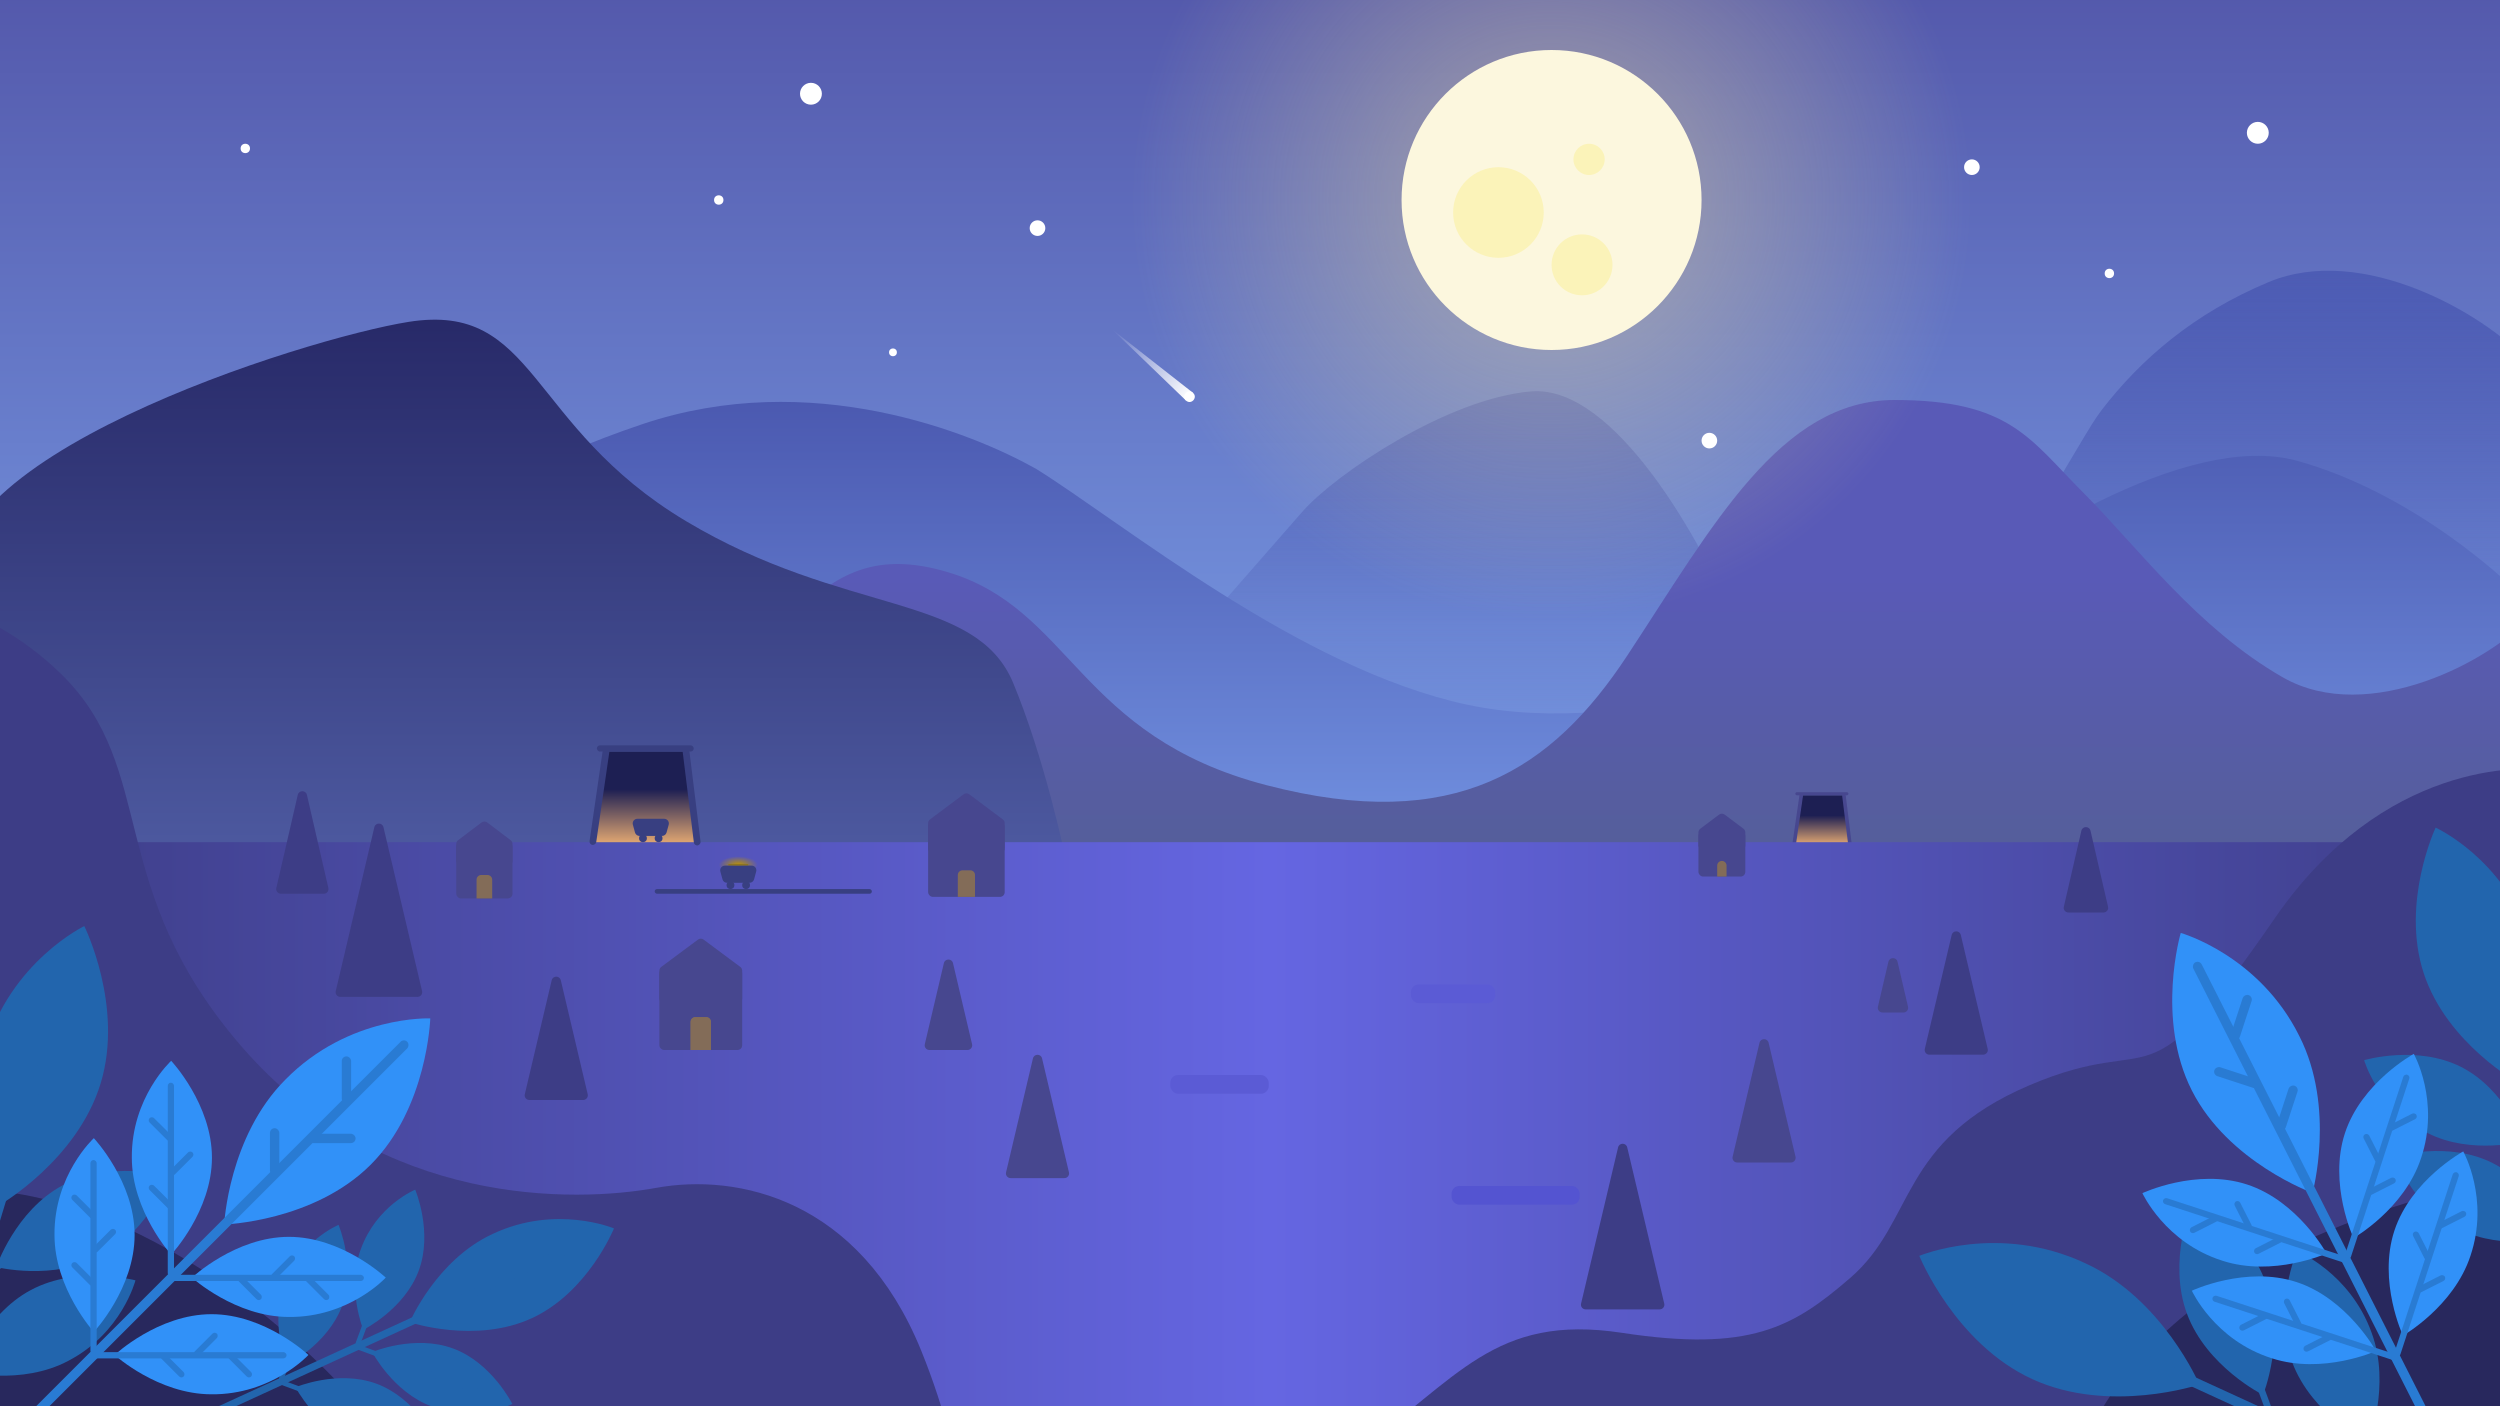 <svg width="1600" height="900" viewBox="0 0 1600 900" fill="none" xmlns="http://www.w3.org/2000/svg">
<rect x="0" y="0" width="1600" height="900" fill="#808080" stroke="none"/>
<g clip-path="url(#clip0_102_2)">
<rect width="1600" height="900" fill="white"/>
<rect x="-38" y="-72" width="1675" height="764" fill="url(#paint0_linear_102_2)"/>
<path d="M79.5 337C46.7 426.2 0.833 485.167 -18 503.5L-62 966.5L1696 1039C1678.17 763.667 1637.2 252.3 1616 229.5C1589.5 201 1512 155.5 1452 180.5C1404 200.5 1370 230 1345 262.5C1329.22 283.008 1298.1 351.6 1238.5 410C1178.9 468.4 1128.67 427 1111 399C1089.67 347.667 1033.6 246.1 980 250.5C926.4 254.9 854.5 303.5 833.5 327.5L746 427.5C704.667 467.167 606 539.7 542 512.5C478 485.3 438.667 397.167 427 356.5C406.333 308.167 346.7 284.1 319.5 262.5C285.5 235.5 227.5 208 181.5 243C135.5 278 120.5 225.5 79.5 337Z" fill="url(#paint1_linear_102_2)"/>
<path d="M1470.5 295C1542.1 315 1603 368.334 1624.5 392.5V674L-65 718V392.5C-16.167 408.333 99.4 432.7 171 403.5C260.5 367 276 317 411 271.5C519 235.1 622 277 663 300C718.5 334.5 832.2 428.2 939 451C1045.8 473.8 1179.5 421.5 1233 392.5C1282.33 351.667 1398.9 275 1470.5 295Z" fill="url(#paint2_linear_102_2)"/>
<path d="M420.5 502.5C354.9 581.7 270.833 608.833 237 612.5L1648 630C1646.33 542 1638.3 371.6 1619.5 394C1596 422 1516 465 1461 433.5C1406 402 1368 350 1333.5 315.5C1299 281 1286.5 256 1212.5 256C1139.48 256 1096.5 336 1041.5 419.5C993.424 492.488 931.5 534 810.5 502.5C689.5 471 686 389.5 606 366C526 342.5 502.5 403.5 420.5 502.5Z" fill="url(#paint3_linear_102_2)"/>
<path d="M-35 566.755L648.5 566.756H685.5C681.167 542.922 667.7 483.655 648.5 437.255C624.5 379.255 541 394.5 439 333.5C337 272.5 343.5 193 261.5 206C195.9 216.4 -57 295 -25.5 385L-35 566.755Z" fill="url(#paint4_linear_102_2)"/>
<g style="mix-blend-mode:darken">
<path d="M1153.54 509H1179.98L1184 540H1149L1153.54 509Z" fill="url(#paint5_linear_102_2)"/>
</g>
<g style="mix-blend-mode:darken">
<rect x="1149" y="507" width="34" height="2" rx="1" fill="#47478F"/>
</g>
<g style="mix-blend-mode:darken">
<rect x="1181.13" y="507.866" width="33.437" height="2.306" rx="1.153" transform="rotate(82.973 1181.13 507.866)" fill="#47478F"/>
</g>
<g style="mix-blend-mode:darken">
<rect x="1154.1" y="508.101" width="33.437" height="2.306" rx="1.153" transform="rotate(98.279 1154.1 508.101)" fill="#47478F"/>
</g>
<rect x="-38" y="539" width="1660" height="409" fill="url(#paint6_linear_102_2)"/>
<path d="M1456 587.5C1525.2 487.1 1614.83 490 1632 493L1659 989.5L1602.5 1005.5C1316.5 990.833 816.9 964.9 868.5 928.5C933 883 956 840.5 1038 853C1120 865.5 1147.5 849.5 1184 818C1226.35 781.447 1214.5 730.5 1299 694.5C1383.5 658.5 1369.5 713 1456 587.5Z" fill="#3D3D86"/>
<path d="M39 431.224C-11.4 382.024 -75.667 373.39 -101.5 375.224L-148 1045.72H623.5C625.333 1017.56 621.1 941.824 589.5 864.224C550 767.224 472 750.724 420 760.224C368 769.724 244 772.724 155 670.224C66 567.724 102 492.724 39 431.224Z" fill="#3D3D86"/>
<path d="M1339 913C1394.2 805.4 1544 762.5 1612 754.5L1647.5 990.5C1521.67 1009.5 1283.8 1020.6 1339 913Z" fill="#28285D"/>
<path d="M-40.421 761.616C80.104 751.694 195.62 856.272 238.313 909.802L56.618 1064.54C-25.947 967.698 -160.946 771.538 -40.421 761.616Z" fill="#28285D"/>
<path d="M-0.214 771.18C-0.214 771.18 -24.327 720.267 -9.371 670.979C6.943 615.339 53.946 592.693 53.946 592.693C53.946 592.693 79.396 643.989 64.44 693.277C49.484 742.565 -0.214 771.18 -0.214 771.18Z" fill="#2265AD"/>
<rect x="45.108" y="611.957" width="6" height="373" rx="3" transform="rotate(16.88 45.108 611.957)" fill="#2265AD"/>
<path d="M-21.05 804.189C-21.05 804.189 -56.328 791.587 -72.472 761.379C-90.963 727.545 -79.51 694.796 -79.51 694.796C-79.51 694.796 -43.424 706.949 -27.28 737.157C-11.137 767.365 -21.05 804.189 -21.05 804.189Z" fill="#2265AD"/>
<path d="M-22.698 877.885C-22.698 877.885 13.634 887.012 43.842 870.869C78.017 853.016 86.695 819.425 86.695 819.425C86.695 819.425 49.939 809.475 19.732 825.619C-10.476 841.762 -22.698 877.885 -22.698 877.885Z" fill="#2265AD"/>
<rect width="4" height="124" rx="2" transform="matrix(-0.471 -0.882 -0.882 0.471 75.374 827.945)" fill="#2265AD"/>
<path d="M-2.372 810.901C-2.372 810.901 33.96 820.028 64.168 803.885C98.343 786.033 107.02 752.441 107.02 752.441C107.02 752.441 70.265 742.492 40.057 758.635C9.849 774.778 -2.372 810.901 -2.372 810.901Z" fill="#2265AD"/>
<rect width="4" height="124" rx="2" transform="matrix(-0.471 -0.882 -0.882 0.471 95.699 760.961)" fill="#2265AD"/>
<path d="M262.211 846.232C262.211 846.232 279.262 806.269 315.361 789.687C355.821 770.639 392.937 786.183 392.937 786.183C392.937 786.183 376.349 827.114 340.25 843.696C304.151 860.278 262.211 846.232 262.211 846.232Z" fill="#2265AD"/>
<rect x="377.297" y="790.937" width="4.628" height="287.681" rx="2.314" transform="rotate(65.328 377.297 790.937)" fill="#2265AD"/>
<path d="M232.499 851.092C232.499 851.092 221.726 824.283 230.903 799.512C240.971 771.531 265.732 761.387 265.732 761.387C265.732 761.387 277.179 788.433 268.002 813.204C258.825 837.976 232.499 851.092 232.499 851.092Z" fill="#2265AD"/>
<rect x="260.406" y="770.929" width="3.085" height="95.637" rx="1.543" transform="rotate(20.328 260.406 770.929)" fill="#2265AD"/>
<path d="M183.439 873.628C183.439 873.628 172.666 846.819 181.843 822.048C191.911 794.067 216.672 783.923 216.672 783.923C216.672 783.923 228.119 810.969 218.942 835.741C209.765 860.512 183.439 873.628 183.439 873.628Z" fill="#2265AD"/>
<rect x="211.346" y="793.465" width="3.085" height="95.637" rx="1.543" transform="rotate(20.328 211.346 793.465)" fill="#2265AD"/>
<path d="M189.121 887.843C189.121 887.843 202.44 913.482 227.211 922.659C254.998 933.251 278.826 921.075 278.826 921.075C278.826 921.075 265.765 894.771 240.994 885.594C216.223 876.417 189.121 887.843 189.121 887.843Z" fill="#2265AD"/>
<rect width="3.085" height="95.637" rx="1.543" transform="matrix(0.347 -0.938 -0.938 -0.347 268.116 918.899)" fill="#2265AD"/>
<path d="M238.18 865.307C238.18 865.307 251.499 890.946 276.27 900.123C304.058 910.716 327.885 898.54 327.885 898.54C327.885 898.54 314.825 872.235 290.053 863.058C265.282 853.881 238.18 865.307 238.18 865.307Z" fill="#2265AD"/>
<rect width="3.085" height="95.637" rx="1.543" transform="matrix(0.347 -0.938 -0.938 -0.347 317.176 896.364)" fill="#2265AD"/>
<path d="M1407.62 886.088C1407.62 886.088 1384.24 831.289 1334.73 808.551C1279.25 782.431 1228.36 803.746 1228.36 803.746C1228.36 803.746 1251.1 859.872 1300.61 882.61C1350.11 905.349 1407.62 886.088 1407.62 886.088Z" fill="#2265AD"/>
<rect width="6.346" height="394.479" rx="3.173" transform="matrix(-0.417 0.909 0.909 0.417 1249.8 810.265)" fill="#2265AD"/>
<path d="M1448.36 892.751C1448.36 892.751 1463.13 855.99 1450.55 822.023C1436.74 783.654 1402.79 769.745 1402.79 769.745C1402.79 769.745 1387.09 806.831 1399.67 840.799C1412.26 874.766 1448.36 892.751 1448.36 892.751Z" fill="#2265AD"/>
<rect width="4.23" height="131.141" rx="2.115" transform="matrix(-0.938 0.347 0.347 0.938 1410.09 782.829)" fill="#2265AD"/>
<path d="M1515.63 923.654C1515.63 923.654 1530.4 886.893 1517.82 852.926C1504.01 814.556 1470.06 800.648 1470.06 800.648C1470.06 800.648 1454.36 837.734 1466.95 871.701C1479.53 905.668 1515.63 923.654 1515.63 923.654Z" fill="#2265AD"/>
<rect width="4.23" height="131.141" rx="2.115" transform="matrix(-0.938 0.347 0.347 0.938 1477.36 813.732)" fill="#2265AD"/>
<path d="M1440.57 912.244C1440.57 912.244 1422.3 947.401 1388.34 959.985C1350.23 974.51 1317.56 957.813 1317.56 957.813C1317.56 957.813 1335.47 921.744 1369.44 909.16C1403.4 896.576 1440.57 912.244 1440.57 912.244Z" fill="#2265AD"/>
<path d="M1612.6 693.603C1612.6 693.603 1633.83 646.022 1618.98 600.757C1602.74 549.646 1558.8 529.683 1558.8 529.683C1558.8 529.683 1536.34 577.646 1551.19 622.911C1566.05 668.177 1612.6 693.603 1612.6 693.603Z" fill="#2265AD"/>
<rect width="5.55" height="344.998" rx="2.775" transform="matrix(-0.95 0.312 0.312 0.95 1567.37 547.313)" fill="#2265AD"/>
<path d="M1635.61 791.804C1635.61 791.804 1602.2 801 1573.93 786.701C1541.96 770.904 1533.24 740.022 1533.24 740.022C1533.24 740.022 1567.02 730.057 1595.29 744.356C1623.55 758.655 1635.61 791.804 1635.61 791.804Z" fill="#2265AD"/>
<rect x="1543.88" y="747.665" width="3.7" height="114.691" rx="1.85" transform="rotate(-63.169 1543.88 747.665)" fill="#2265AD"/>
<path d="M1615.42 730.288C1615.42 730.288 1582.01 739.484 1553.74 725.185C1521.77 709.388 1513.05 678.507 1513.05 678.507C1513.05 678.507 1546.83 668.541 1575.1 682.84C1603.37 697.139 1615.42 730.288 1615.42 730.288Z" fill="#2265AD"/>
<rect x="1523.69" y="686.149" width="3.7" height="114.691" rx="1.85" transform="rotate(-63.169 1523.69 686.149)" fill="#2265AD"/>
<path d="M143.481 783.665C143.481 783.665 146.212 727.397 182.633 690.976C223.245 649.592 275.373 651.773 275.373 651.773C275.373 651.773 273.642 709.01 237.221 745.43C200.8 781.851 143.481 783.665 143.481 783.665Z" fill="#3191F8"/>
<rect x="258.5" y="664.598" width="6" height="373" rx="3" transform="rotate(45 258.5 664.598)" fill="#297BD3"/>
<rect x="218.73" y="676.083" width="6" height="30.072" rx="3" fill="#297BD3"/>
<rect x="172.768" y="722.045" width="6" height="30.072" rx="3" fill="#297BD3"/>
<rect width="6" height="30.072" rx="3" transform="matrix(0 -1 -1 0 227.574 731.596)" fill="#297BD3"/>
<path d="M109.547 802.956C109.547 802.956 84.373 775.214 84.373 740.963C84.01 702.408 109.547 678.923 109.547 678.923C109.547 678.923 135.646 706.65 135.646 740.901C135.646 775.151 109.547 802.956 109.547 802.956Z" fill="#3191F8"/>
<rect x="107.369" y="692.923" width="4" height="124" rx="2" fill="#297BD3"/>
<rect x="94.343" y="716.988" width="3.99" height="19.997" rx="1.995" transform="rotate(-45 94.343 716.988)" fill="#297BD3"/>
<rect x="94.343" y="760.211" width="3.99" height="19.997" rx="1.995" transform="rotate(-45 94.343 760.211)" fill="#297BD3"/>
<rect width="3.99" height="19.997" rx="1.995" transform="matrix(-0.707 -0.707 -0.707 0.707 124.604 738.932)" fill="#297BD3"/>
<path d="M60.05 852.453C60.05 852.453 34.875 824.712 34.875 790.461C34.513 751.906 60.05 728.42 60.05 728.42C60.05 728.42 86.148 756.147 86.148 790.398C86.148 824.649 60.05 852.453 60.05 852.453Z" fill="#3191F8"/>
<rect x="57.872" y="742.42" width="4" height="124" rx="2" fill="#297BD3"/>
<rect x="44.846" y="766.485" width="3.99" height="19.997" rx="1.995" transform="rotate(-45 44.846 766.485)" fill="#297BD3"/>
<rect x="44.846" y="809.708" width="3.99" height="19.997" rx="1.995" transform="rotate(-45 44.846 809.708)" fill="#297BD3"/>
<rect width="3.99" height="19.997" rx="1.995" transform="matrix(-0.707 -0.707 -0.707 0.707 75.107 788.429)" fill="#297BD3"/>
<path d="M73.359 867.177C73.359 867.177 101.1 892.351 135.351 892.351C173.907 892.713 197.392 867.177 197.392 867.177C197.392 867.177 169.665 841.078 135.414 841.078C101.163 841.078 73.359 867.177 73.359 867.177Z" fill="#3191F8"/>
<rect width="4" height="124" rx="2" transform="matrix(2.18557e-08 -1 -1 -2.18557e-08 183.392 869.355)" fill="#297BD3"/>
<rect width="3.99" height="19.997" rx="1.995" transform="matrix(0.707 -0.707 -0.707 -0.707 159.327 882.38)" fill="#297BD3"/>
<rect width="3.99" height="19.997" rx="1.995" transform="matrix(0.707 -0.707 -0.707 -0.707 116.104 882.38)" fill="#297BD3"/>
<rect x="137.383" y="852.119" width="3.99" height="19.997" rx="1.995" transform="rotate(45 137.383 852.119)" fill="#297BD3"/>
<path d="M122.856 817.68C122.856 817.68 150.598 842.854 184.849 842.854C223.404 843.216 246.89 817.68 246.89 817.68C246.89 817.68 219.163 791.581 184.912 791.581C150.661 791.581 122.856 817.68 122.856 817.68Z" fill="#3191F8"/>
<rect width="4" height="124" rx="2" transform="matrix(2.18557e-08 -1 -1 -2.18557e-08 232.89 819.858)" fill="#297BD3"/>
<rect width="3.99" height="19.997" rx="1.995" transform="matrix(0.707 -0.707 -0.707 -0.707 208.825 832.883)" fill="#297BD3"/>
<rect width="3.99" height="19.997" rx="1.995" transform="matrix(0.707 -0.707 -0.707 -0.707 165.601 832.883)" fill="#297BD3"/>
<rect x="186.881" y="802.622" width="3.99" height="19.997" rx="1.995" transform="rotate(45 186.881 802.622)" fill="#297BD3"/>
<path d="M1480 763.457C1480 763.457 1494.91 709.131 1471.62 663.187C1445.9 611.222 1395.68 597.078 1395.68 597.078C1395.68 597.078 1379.52 652.013 1402.8 697.957C1426.09 743.901 1480 763.457 1480 763.457Z" fill="#3191F8"/>
<rect width="6" height="373" rx="3" transform="matrix(-0.892 0.452 0.452 0.892 1407.73 614.516)" fill="#297BD3"/>
<rect width="6" height="30.072" rx="3" transform="matrix(-0.95 -0.311 -0.311 0.95 1441.95 637.803)" fill="#297BD3"/>
<rect width="6" height="30.072" rx="3" transform="matrix(-0.95 -0.311 -0.311 0.95 1471.33 695.783)" fill="#297BD3"/>
<rect x="1416.27" y="687.811" width="6" height="30.072" rx="3" transform="rotate(-71.875 1416.27 687.811)" fill="#297BD3"/>
<path d="M1506.25 792.347C1506.25 792.347 1538.8 773.813 1549.46 741.262C1561.8 704.732 1544.83 674.468 1544.83 674.468C1544.83 674.468 1511.4 692.7 1500.75 725.251C1490.09 757.803 1506.25 792.347 1506.25 792.347Z" fill="#3191F8"/>
<rect width="4" height="124" rx="2" transform="matrix(-0.95 -0.311 -0.311 0.95 1542.55 688.451)" fill="#297BD3"/>
<rect width="3.99" height="19.997" rx="1.995" transform="matrix(-0.452 -0.892 -0.892 0.452 1547.44 715.374)" fill="#297BD3"/>
<rect width="3.99" height="19.997" rx="1.995" transform="matrix(-0.452 -0.892 -0.892 0.452 1533.99 756.452)" fill="#297BD3"/>
<rect x="1511.85" y="726.815" width="3.99" height="19.997" rx="1.995" transform="rotate(-26.875 1511.85 726.815)" fill="#297BD3"/>
<path d="M1537.89 854.787C1537.89 854.787 1570.44 836.253 1581.1 803.701C1593.44 767.172 1576.47 736.908 1576.47 736.908C1576.47 736.908 1543.04 755.14 1532.39 787.691C1521.73 820.242 1537.89 854.787 1537.89 854.787Z" fill="#3191F8"/>
<rect width="4" height="124" rx="2" transform="matrix(-0.95 -0.311 -0.311 0.95 1574.19 750.891)" fill="#297BD3"/>
<rect width="3.99" height="19.997" rx="1.995" transform="matrix(-0.452 -0.892 -0.892 0.452 1579.08 777.813)" fill="#297BD3"/>
<rect width="3.99" height="19.997" rx="1.995" transform="matrix(-0.452 -0.892 -0.892 0.452 1565.64 818.892)" fill="#297BD3"/>
<rect x="1543.5" y="789.255" width="3.99" height="19.997" rx="1.995" transform="rotate(-26.875 1543.5 789.255)" fill="#297BD3"/>
<path d="M1520.66 864.639C1520.66 864.639 1486.46 879.934 1453.91 869.279C1417.16 857.629 1402.78 826.053 1402.78 826.053C1402.78 826.053 1437.25 809.875 1469.8 820.53C1502.35 831.185 1520.66 864.639 1520.66 864.639Z" fill="#3191F8"/>
<rect x="1415.41" y="832.478" width="4" height="124" rx="2" transform="rotate(-71.875 1415.41 832.478)" fill="#297BD3"/>
<rect x="1434.23" y="852.344" width="3.99" height="19.997" rx="1.995" transform="rotate(-116.875 1434.23 852.344)" fill="#297BD3"/>
<rect x="1475.31" y="865.79" width="3.99" height="19.997" rx="1.995" transform="rotate(-116.875 1475.31 865.79)" fill="#297BD3"/>
<rect width="3.99" height="19.997" rx="1.995" transform="matrix(-0.892 0.452 0.452 0.892 1464.5 830.411)" fill="#297BD3"/>
<path d="M1489.02 802.2C1489.02 802.2 1454.82 817.494 1422.27 806.839C1385.51 795.189 1371.14 763.614 1371.14 763.614C1371.14 763.614 1405.61 747.436 1438.16 758.091C1470.71 768.746 1489.02 802.2 1489.02 802.2Z" fill="#3191F8"/>
<rect x="1383.77" y="770.039" width="4" height="124" rx="2" transform="rotate(-71.875 1383.77 770.039)" fill="#297BD3"/>
<rect x="1402.58" y="789.904" width="3.99" height="19.997" rx="1.995" transform="rotate(-116.875 1402.58 789.904)" fill="#297BD3"/>
<rect x="1443.66" y="803.351" width="3.99" height="19.997" rx="1.995" transform="rotate(-116.875 1443.66 803.351)" fill="#297BD3"/>
<rect width="3.99" height="19.997" rx="1.995" transform="matrix(-0.892 0.452 0.452 0.892 1432.85 767.972)" fill="#297BD3"/>
<circle opacity="0.3" cx="993" cy="128" r="269" fill="url(#paint7_radial_102_2)"/>
<circle cx="993" cy="128" r="96" fill="#FCF7DE"/>
<circle cx="959" cy="136" r="29" fill="#FBF3B9"/>
<circle cx="1012.5" cy="169.5" r="19.5" fill="#FBF3B9"/>
<circle cx="1017" cy="102" r="10" fill="#FBF3B9"/>
<circle cx="519" cy="60" r="7" fill="white"/>
<circle cx="1445" cy="85" r="7" fill="white"/>
<circle cx="664" cy="146" r="5" fill="white"/>
<circle cx="571.5" cy="225.5" r="2.5" fill="white"/>
<circle cx="1094" cy="282" r="5" fill="white"/>
<circle cx="1262" cy="107" r="5" fill="white"/>
<circle cx="460" cy="128" r="3" fill="white"/>
<circle cx="1350" cy="175" r="3" fill="white"/>
<circle cx="157" cy="95" r="3" fill="white"/>
<circle cx="761.297" cy="253.903" r="3.333" transform="rotate(-48.99 761.297 253.903)" fill="white"/>
<path d="M711.826 210.884L763.484 251.387L759.109 256.418L711.826 210.884Z" fill="url(#paint8_linear_102_2)"/>
<path d="M1035.58 734.313C1036.31 731.236 1040.69 731.236 1041.42 734.313L1065.12 834.308C1065.57 836.192 1064.14 838 1062.21 838H1014.79C1012.86 838 1011.43 836.192 1011.88 834.308L1035.58 734.313Z" fill="#3D3D86"/>
<path d="M1332.08 531.667C1332.79 528.567 1337.21 528.567 1337.92 531.667L1349.15 580.325C1349.59 582.205 1348.16 584 1346.23 584H1323.77C1321.84 584 1320.41 582.205 1320.85 580.325L1332.08 531.667Z" fill="#3D3D86"/>
<path d="M1126.08 667.374C1126.81 664.293 1131.19 664.293 1131.92 667.374L1149.13 740.311C1149.57 742.195 1148.15 744 1146.21 744H1111.79C1109.85 744 1108.43 742.195 1108.87 740.311L1126.08 667.374Z" fill="#47478F"/>
<path d="M661.08 677.374C661.807 674.293 666.193 674.293 666.92 677.374L684.13 750.311C684.574 752.195 683.145 754 681.21 754H646.79C644.855 754 643.426 752.195 643.87 750.311L661.08 677.374Z" fill="#47478F"/>
<path d="M604.08 616.411C604.805 613.327 609.195 613.327 609.92 616.411L622.132 668.313C622.576 670.196 621.147 672 619.212 672H594.788C592.853 672 591.424 670.196 591.868 668.313L604.08 616.411Z" fill="#47478F"/>
<path d="M1249.08 598.374C1249.81 595.293 1254.19 595.293 1254.92 598.374L1272.13 671.311C1272.57 673.195 1271.15 675 1269.21 675H1234.79C1232.85 675 1231.43 673.195 1231.87 671.311L1249.08 598.374Z" fill="#3D3D86"/>
<path d="M1208.58 615.521C1209.3 612.43 1213.7 612.43 1214.42 615.521L1221.14 644.318C1221.58 646.2 1220.15 648 1218.22 648H1204.78C1202.85 648 1201.42 646.2 1201.86 644.318L1208.58 615.521Z" fill="#47478F"/>
<path d="M353.08 627.374C353.807 624.293 358.193 624.293 358.92 627.374L376.13 700.311C376.574 702.195 375.145 704 373.21 704H338.79C336.855 704 335.426 702.195 335.87 700.311L353.08 627.374Z" fill="#3D3D86"/>
<path d="M239.58 529.398C240.306 526.315 244.694 526.315 245.42 529.398L270.131 634.312C270.575 636.196 269.146 638 267.211 638H217.789C215.854 638 214.425 636.196 214.869 634.312L239.58 529.398Z" fill="#3D3D86"/>
<path d="M190.577 508.696C191.291 505.594 195.709 505.594 196.423 508.696L210.154 568.327C210.587 570.206 209.159 572 207.231 572H179.769C177.841 572 176.413 570.206 176.846 568.327L190.577 508.696Z" fill="#3D3D86"/>
<rect x="749" y="688" width="63" height="12" rx="5" fill="#5B5BD5"/>
<rect x="929" y="759" width="82" height="12" rx="5" fill="#5454D1"/>
<rect x="903" y="630" width="54" height="12" rx="5" fill="#5B5BD5"/>
<path d="M388.556 481H438.422L446 539H380L388.556 481Z" fill="url(#paint9_linear_102_2)"/>
<rect x="382" y="477" width="62" height="4" rx="2" fill="#383F81"/>
<rect x="440.958" y="478.623" width="62.653" height="4.321" rx="2.16" transform="rotate(82.973 440.958 478.623)" fill="#383F81"/>
<rect x="558" y="572" width="139" height="3" rx="1.5" transform="rotate(180 558 572)" fill="#383F81"/>
<rect x="390.298" y="479.062" width="62.653" height="4.321" rx="2.16" transform="rotate(98.279 390.298 479.062)" fill="#383F81"/>
<ellipse cx="472.5" cy="553.5" rx="12.5" ry="5.5" fill="url(#paint10_radial_102_2)"/>
<rect x="466" y="553" width="13" height="1" rx="0.5" fill="#8A721F"/>
<path d="M461.033 557.789C460.513 555.881 461.95 554 463.928 554H481.072C483.05 554 484.487 555.881 483.967 557.789L482.603 562.789C482.247 564.095 481.061 565 479.709 565H465.291C463.939 565 462.753 564.095 462.397 562.789L461.033 557.789Z" fill="#383F81"/>
<circle cx="467.5" cy="566.5" r="2.5" fill="#383F81"/>
<circle cx="477.5" cy="566.5" r="2.5" fill="#383F81"/>
<path d="M405.033 527.789C404.513 525.881 405.95 524 407.928 524H425.072C427.05 524 428.487 525.881 427.967 527.789L426.603 532.789C426.247 534.095 425.061 535 423.709 535H409.291C407.939 535 406.753 534.095 406.397 532.789L405.033 527.789Z" fill="#383F81"/>
<circle cx="411.5" cy="536.5" r="2.5" fill="#383F81"/>
<circle cx="421.5" cy="536.5" r="2.5" fill="#383F81"/>
<rect x="594" y="526" width="49" height="48" rx="3" fill="#47478F"/>
<path d="M594 526.81C594 525.863 594.446 524.973 595.204 524.406L616.704 508.342C617.769 507.546 619.231 507.546 620.296 508.342L641.796 524.406C642.554 524.973 643 525.863 643 526.81V543C643 544.657 641.657 546 640 546H597C595.343 546 594 544.657 594 543V526.81Z" fill="#47478F"/>
<rect x="422" y="620" width="53" height="52" rx="3" fill="#47478F"/>
<path d="M422 621.222C422 620.273 422.448 619.381 423.209 618.815L446.709 601.332C447.772 600.541 449.228 600.541 450.291 601.332L473.791 618.815C474.552 619.381 475 620.273 475 621.222V639C475 640.657 473.657 642 472 642H425C423.343 642 422 640.657 422 639V621.222Z" fill="#47478F"/>
<rect x="292" y="539" width="36" height="36" rx="3" fill="#47478F"/>
<path d="M292 540.105C292 539.165 292.441 538.279 293.19 537.712L308.19 526.368C309.261 525.559 310.739 525.559 311.81 526.368L326.81 537.712C327.559 538.279 328 539.165 328 540.105V551C328 552.657 326.657 554 325 554H295C293.343 554 292 552.657 292 551V540.105Z" fill="#47478F"/>
<path d="M442 654C442 652.343 443.343 651 445 651H452C453.657 651 455 652.343 455 654V672H442V654Z" fill="#836C58"/>
<path d="M442 654C442 652.343 443.343 651 445 651H452C453.657 651 455 652.343 455 654V672H442V654Z" fill="#836C58"/>
<path d="M613 560C613 558.343 614.343 557 616 557H621C622.657 557 624 558.343 624 560V574H613V560Z" fill="#836C58"/>
<rect x="1087" y="532" width="30" height="29" rx="3" fill="#47478F"/>
<path d="M1087 532.764C1087 531.821 1087.44 530.932 1088.2 530.365L1100.2 521.353C1101.27 520.551 1102.73 520.551 1103.8 521.353L1115.8 530.365C1116.56 530.932 1117 531.82 1117 532.764V541C1117 542.657 1115.66 544 1114 544H1090C1088.34 544 1087 542.657 1087 541V532.764Z" fill="#47478F"/>
<path d="M1099 554C1099 552.343 1100.34 551 1102 551C1103.66 551 1105 552.343 1105 554V561H1099V554Z" fill="#836C58"/>
<path d="M305 563C305 561.343 306.343 560 308 560H312C313.657 560 315 561.343 315 563V575H305V563Z" fill="#836C58"/>
</g>
<defs>
<linearGradient id="paint0_linear_102_2" x1="799.5" y1="-72" x2="799.5" y2="692" gradientUnits="userSpaceOnUse">
<stop stop-color="#4F50A4"/>
<stop offset="0.62" stop-color="#718EDA"/>
</linearGradient>
<linearGradient id="paint1_linear_102_2" x1="817" y1="148.498" x2="817" y2="1039" gradientUnits="userSpaceOnUse">
<stop stop-color="#4B5AB3"/>
<stop offset="0.349" stop-color="#4B5AB3" stop-opacity="0"/>
</linearGradient>
<linearGradient id="paint2_linear_102_2" x1="779.75" y1="256.176" x2="779.75" y2="718" gradientUnits="userSpaceOnUse">
<stop stop-color="#4B59B0"/>
<stop offset="0.599" stop-color="#708FDF"/>
</linearGradient>
<linearGradient id="paint3_linear_102_2" x1="942.5" y1="268.446" x2="942.5" y2="630" gradientUnits="userSpaceOnUse">
<stop offset="0.281" stop-color="#595AB7"/>
<stop offset="1" stop-color="#53608C"/>
</linearGradient>
<linearGradient id="paint4_linear_102_2" x1="361.25" y1="172.209" x2="361.25" y2="566.755" gradientUnits="userSpaceOnUse">
<stop stop-color="#242563"/>
<stop offset="1" stop-color="#4F5CA3"/>
</linearGradient>
<linearGradient id="paint5_linear_102_2" x1="1166.5" y1="509" x2="1166.5" y2="540" gradientUnits="userSpaceOnUse">
<stop offset="0.417" stop-color="#1D1F53"/>
<stop offset="1" stop-color="#DDA471"/>
</linearGradient>
<linearGradient id="paint6_linear_102_2" x1="1608.5" y1="948" x2="1" y2="948" gradientUnits="userSpaceOnUse">
<stop stop-color="#3D3D86"/>
<stop offset="0.495" stop-color="#6566E2"/>
<stop offset="1" stop-color="#3D3D86"/>
</linearGradient>
<radialGradient id="paint7_radial_102_2" cx="0" cy="0" r="1" gradientUnits="userSpaceOnUse" gradientTransform="translate(993 128) rotate(90) scale(269)">
<stop offset="0.365" stop-color="#FCEA9E"/>
<stop offset="1" stop-color="#FCEA9E" stop-opacity="0"/>
</radialGradient>
<linearGradient id="paint8_linear_102_2" x1="711.826" y1="210.884" x2="761.297" y2="253.903" gradientUnits="userSpaceOnUse">
<stop stop-color="white" stop-opacity="0"/>
<stop offset="1" stop-color="white"/>
</linearGradient>
<linearGradient id="paint9_linear_102_2" x1="413" y1="481" x2="413" y2="539" gradientUnits="userSpaceOnUse">
<stop offset="0.417" stop-color="#1D1F53"/>
<stop offset="1" stop-color="#DDA471"/>
</linearGradient>
<radialGradient id="paint10_radial_102_2" cx="0" cy="0" r="1" gradientUnits="userSpaceOnUse" gradientTransform="translate(472.5 553.5) rotate(90) scale(5.5 12.5)">
<stop stop-color="#BC9300"/>
<stop offset="1" stop-color="#BC9300" stop-opacity="0"/>
</radialGradient>
<clipPath id="clip0_102_2">
<rect width="1600" height="900" fill="white"/>
</clipPath>
</defs>
</svg>
